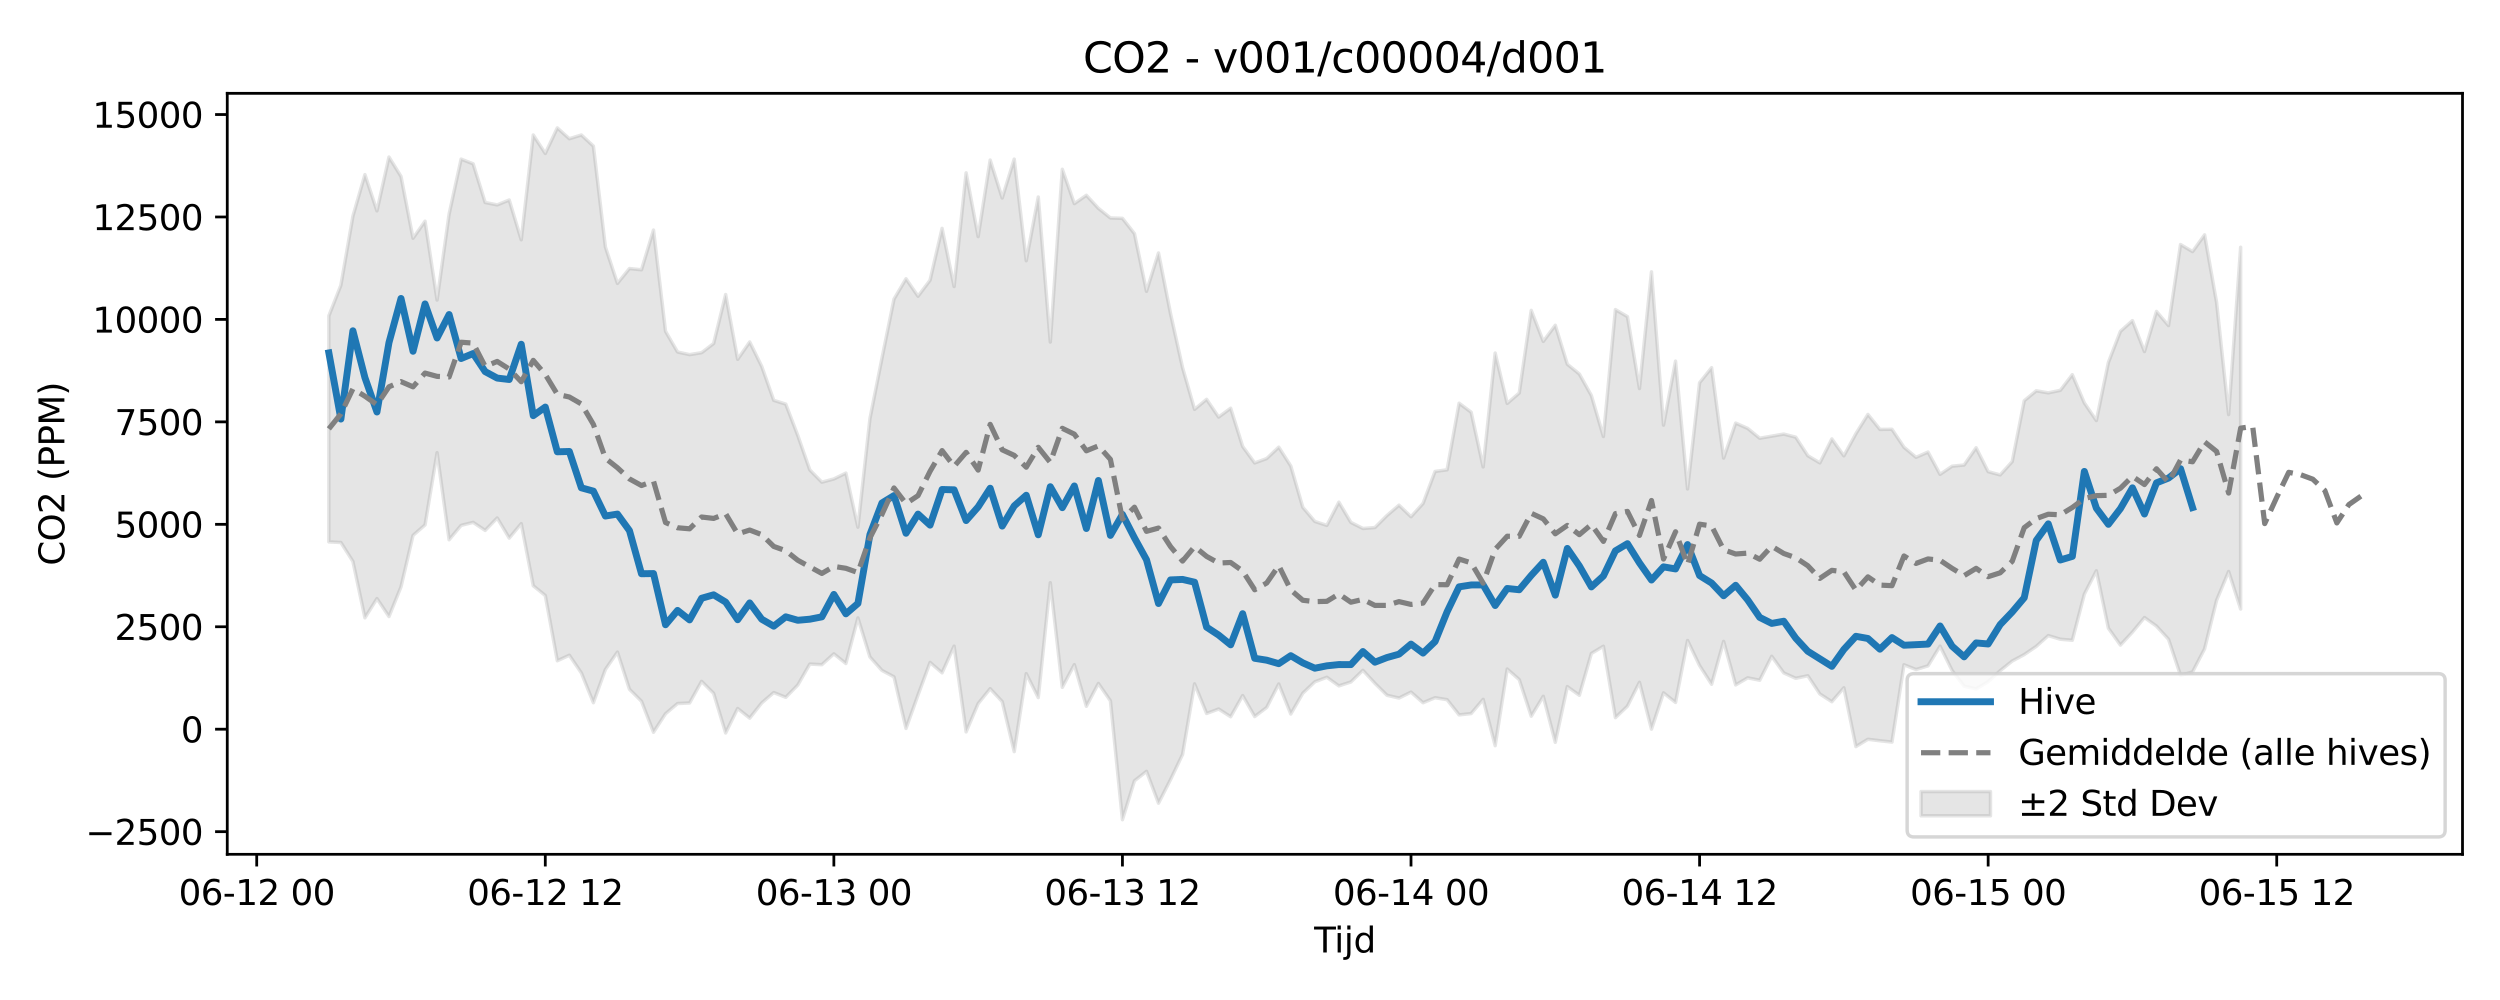 <?xml version="1.0" encoding="utf-8" standalone="no"?>
<!DOCTYPE svg PUBLIC "-//W3C//DTD SVG 1.1//EN"
  "http://www.w3.org/Graphics/SVG/1.1/DTD/svg11.dtd">
<svg xmlns:xlink="http://www.w3.org/1999/xlink" width="720pt" height="288pt" viewBox="0 0 720 288" xmlns="http://www.w3.org/2000/svg" version="1.1">
 <defs>
  <style type="text/css">*{stroke-linejoin: round; stroke-linecap: butt}</style>
 </defs>
 <g id="figure_1">
  <g id="patch_1">
   <path d="M 0 288 
L 720 288 
L 720 0 
L 0 0 
z
" style="fill: #ffffff"/>
  </g>
  <g id="axes_1">
   <g id="patch_2">
    <path d="M 65.45 246.04 
L 709.2 246.04 
L 709.2 26.88 
L 65.45 26.88 
z
" style="fill: #ffffff"/>
   </g>
   <g id="FillBetweenPolyCollection_1">
    <defs>
     <path id="m53e532a6d5" d="M 94.711 -197.042 
L 94.711 -131.933 
L 98.174 -131.756 
L 101.637 -126.31 
L 105.1 -110.066 
L 108.563 -115.602 
L 112.026 -110.435 
L 115.489 -118.994 
L 118.952 -133.808 
L 122.414 -136.817 
L 125.877 -157.632 
L 129.34 -132.55 
L 132.803 -136.694 
L 136.266 -137.553 
L 139.729 -135.238 
L 143.192 -138.82 
L 146.655 -133.028 
L 150.117 -137.192 
L 153.58 -119.299 
L 157.043 -116.489 
L 160.506 -97.7 
L 163.969 -99.287 
L 167.432 -94.198 
L 170.895 -85.621 
L 174.358 -95.192 
L 177.821 -100.205 
L 181.283 -89.497 
L 184.746 -86.041 
L 188.209 -77.107 
L 191.672 -82.441 
L 195.135 -85.382 
L 198.598 -85.54 
L 202.061 -91.771 
L 205.524 -88.325 
L 208.987 -76.904 
L 212.449 -83.955 
L 215.912 -81.178 
L 219.375 -85.555 
L 222.838 -88.542 
L 226.301 -87.168 
L 229.764 -90.711 
L 233.227 -96.746 
L 236.69 -96.568 
L 240.152 -99.693 
L 243.615 -96.906 
L 247.078 -110.038 
L 250.541 -98.793 
L 254.004 -94.911 
L 257.467 -93.069 
L 260.93 -78.209 
L 264.393 -87.844 
L 267.856 -97.221 
L 271.318 -94.221 
L 274.781 -101.91 
L 278.244 -77.216 
L 281.707 -85.367 
L 285.17 -89.656 
L 288.633 -85.943 
L 292.096 -71.526 
L 295.559 -93.987 
L 299.021 -87.087 
L 302.484 -120.182 
L 305.947 -90.042 
L 309.41 -96.577 
L 312.873 -84.585 
L 316.336 -91.16 
L 319.799 -86.165 
L 323.262 -51.922 
L 326.725 -63.125 
L 330.187 -65.848 
L 333.65 -56.681 
L 337.113 -63.473 
L 340.576 -70.712 
L 344.039 -91.049 
L 347.502 -82.514 
L 350.965 -83.805 
L 354.428 -81.574 
L 357.89 -87.678 
L 361.353 -81.628 
L 364.816 -84.256 
L 368.279 -91.011 
L 371.742 -82.368 
L 375.205 -88.343 
L 378.668 -91.637 
L 382.131 -92.944 
L 385.594 -90.467 
L 389.056 -91.587 
L 392.519 -94.946 
L 395.982 -91.196 
L 399.445 -87.761 
L 402.908 -86.959 
L 406.371 -88.675 
L 409.834 -85.613 
L 413.297 -87.057 
L 416.76 -86.49 
L 420.222 -82.114 
L 423.685 -82.488 
L 427.148 -86.583 
L 430.611 -73.24 
L 434.074 -95.32 
L 437.537 -92.28 
L 441 -81.735 
L 444.463 -87.467 
L 447.925 -74.215 
L 451.388 -90.254 
L 454.851 -87.758 
L 458.314 -99.792 
L 461.777 -101.882 
L 465.24 -81.313 
L 468.703 -84.62 
L 472.166 -91.501 
L 475.629 -77.998 
L 479.091 -88.45 
L 482.554 -85.701 
L 486.017 -103.531 
L 489.48 -96.308 
L 492.943 -90.928 
L 496.406 -103.282 
L 499.869 -90.738 
L 503.332 -92.78 
L 506.794 -92.088 
L 510.257 -98.985 
L 513.72 -94.202 
L 517.183 -92.642 
L 520.646 -93.384 
L 524.109 -88.15 
L 527.572 -85.903 
L 531.035 -89.92 
L 534.498 -72.979 
L 537.96 -75.088 
L 541.423 -74.655 
L 544.886 -74.28 
L 548.349 -96.551 
L 551.812 -95.176 
L 555.275 -96.239 
L 558.738 -101.901 
L 562.201 -94.901 
L 565.663 -90.363 
L 569.126 -89.601 
L 572.589 -91.671 
L 576.052 -94.843 
L 579.515 -97.62 
L 582.978 -99.475 
L 586.441 -101.837 
L 589.904 -104.947 
L 593.367 -103.901 
L 596.829 -103.607 
L 600.292 -116.885 
L 603.755 -123.626 
L 607.218 -107.074 
L 610.681 -102.211 
L 614.144 -105.959 
L 617.607 -110.147 
L 621.07 -107.666 
L 624.533 -103.899 
L 627.995 -93.5 
L 631.458 -94.478 
L 634.921 -101.132 
L 638.384 -115.119 
L 641.847 -123.41 
L 645.31 -112.593 
L 645.31 -216.795 
L 645.31 -216.795 
L 641.847 -168.598 
L 638.384 -200.839 
L 634.921 -220.364 
L 631.458 -215.541 
L 627.995 -217.579 
L 624.533 -194.226 
L 621.07 -198.307 
L 617.607 -186.755 
L 614.144 -195.658 
L 610.681 -192.575 
L 607.218 -183.622 
L 603.755 -166.882 
L 600.292 -171.96 
L 596.829 -180.093 
L 593.367 -175.58 
L 589.904 -174.858 
L 586.441 -175.455 
L 582.978 -172.582 
L 579.515 -155.055 
L 576.052 -151.226 
L 572.589 -152.168 
L 569.126 -159.044 
L 565.663 -154.076 
L 562.201 -153.738 
L 558.738 -151.383 
L 555.275 -157.81 
L 551.812 -156.295 
L 548.349 -159.198 
L 544.886 -164.372 
L 541.423 -164.333 
L 537.96 -168.646 
L 534.498 -163.097 
L 531.035 -156.721 
L 527.572 -161.585 
L 524.109 -154.687 
L 520.646 -156.762 
L 517.183 -162.093 
L 513.72 -162.99 
L 510.257 -162.393 
L 506.794 -161.79 
L 503.332 -164.621 
L 499.869 -166.153 
L 496.406 -156.069 
L 492.943 -182.107 
L 489.48 -177.763 
L 486.017 -147.18 
L 482.554 -183.994 
L 479.091 -165.552 
L 475.629 -209.709 
L 472.166 -176.101 
L 468.703 -196.814 
L 465.24 -198.834 
L 461.777 -162.287 
L 458.314 -174.099 
L 454.851 -180.286 
L 451.388 -183.111 
L 447.925 -194.326 
L 444.463 -189.674 
L 441 -198.618 
L 437.537 -174.812 
L 434.074 -171.81 
L 430.611 -186.325 
L 427.148 -153.523 
L 423.685 -169.29 
L 420.222 -171.878 
L 416.76 -152.698 
L 413.297 -152.231 
L 409.834 -143.007 
L 406.371 -139.181 
L 402.908 -142.512 
L 399.445 -139.533 
L 395.982 -136.073 
L 392.519 -135.8 
L 389.056 -137.552 
L 385.594 -143.38 
L 382.131 -136.691 
L 378.668 -137.823 
L 375.205 -141.905 
L 371.742 -153.805 
L 368.279 -159.216 
L 364.816 -155.945 
L 361.353 -154.671 
L 357.89 -159.407 
L 354.428 -170.432 
L 350.965 -167.885 
L 347.502 -172.995 
L 344.039 -170.107 
L 340.576 -182.118 
L 337.113 -197.684 
L 333.65 -215.15 
L 330.187 -204.101 
L 326.725 -220.721 
L 323.262 -225.119 
L 319.799 -225.231 
L 316.336 -228.009 
L 312.873 -231.757 
L 309.41 -229.353 
L 305.947 -239.249 
L 302.484 -189.477 
L 299.021 -231.261 
L 295.559 -212.911 
L 292.096 -242.173 
L 288.633 -230.971 
L 285.17 -241.904 
L 281.707 -219.856 
L 278.244 -238.225 
L 274.781 -205.472 
L 271.318 -222.227 
L 267.856 -207.29 
L 264.393 -202.684 
L 260.93 -207.713 
L 257.467 -201.859 
L 254.004 -184.801 
L 250.541 -167.421 
L 247.078 -136.174 
L 243.615 -151.75 
L 240.152 -150.062 
L 236.69 -149.135 
L 233.227 -152.659 
L 229.764 -162.582 
L 226.301 -171.614 
L 222.838 -172.709 
L 219.375 -182.485 
L 215.912 -189.516 
L 212.449 -184.512 
L 208.987 -203.175 
L 205.524 -189.068 
L 202.061 -186.433 
L 198.598 -185.868 
L 195.135 -186.627 
L 191.672 -192.59 
L 188.209 -221.747 
L 184.746 -210.304 
L 181.283 -210.661 
L 177.821 -206.384 
L 174.358 -216.863 
L 170.895 -245.919 
L 167.432 -249.127 
L 163.969 -248.044 
L 160.506 -251.158 
L 157.043 -243.806 
L 153.58 -249.128 
L 150.117 -218.937 
L 146.655 -230.405 
L 143.192 -228.992 
L 139.729 -229.681 
L 136.266 -240.823 
L 132.803 -242.176 
L 129.34 -226.336 
L 125.877 -201.58 
L 122.414 -224.292 
L 118.952 -219.381 
L 115.489 -237.193 
L 112.026 -242.77 
L 108.563 -227.276 
L 105.1 -237.715 
L 101.637 -225.744 
L 98.174 -205.851 
L 94.711 -197.042 
z
" style="stroke: #808080; stroke-opacity: 0.2"/>
    </defs>
    <g clip-path="url(#p45ac3066e3)">
     <use xlink:href="#m53e532a6d5" x="0" y="288" style="fill: #808080; fill-opacity: 0.2; stroke: #808080; stroke-opacity: 0.2"/>
    </g>
   </g>
   <g id="matplotlib.axis_1">
    <g id="xtick_1">
     <g id="line2d_1">
      <defs>
       <path id="mae930c08e4" d="M 0 0 
L 0 3.5 
" style="stroke: #000000; stroke-width: 0.8"/>
      </defs>
      <g>
       <use xlink:href="#mae930c08e4" x="73.934" y="246.04" style="stroke: #000000; stroke-width: 0.8"/>
      </g>
     </g>
     <g id="text_1">
      <!-- 06-12 00 -->
      <g transform="translate(51.454 260.638) scale(0.1 -0.1)">
       <defs>
        <path id="DejaVuSans-30" d="M 2034 4250 
Q 1547 4250 1301 3770 
Q 1056 3291 1056 2328 
Q 1056 1369 1301 889 
Q 1547 409 2034 409 
Q 2525 409 2770 889 
Q 3016 1369 3016 2328 
Q 3016 3291 2770 3770 
Q 2525 4250 2034 4250 
z
M 2034 4750 
Q 2819 4750 3233 4129 
Q 3647 3509 3647 2328 
Q 3647 1150 3233 529 
Q 2819 -91 2034 -91 
Q 1250 -91 836 529 
Q 422 1150 422 2328 
Q 422 3509 836 4129 
Q 1250 4750 2034 4750 
z
" transform="scale(0.016)"/>
        <path id="DejaVuSans-36" d="M 2113 2584 
Q 1688 2584 1439 2293 
Q 1191 2003 1191 1497 
Q 1191 994 1439 701 
Q 1688 409 2113 409 
Q 2538 409 2786 701 
Q 3034 994 3034 1497 
Q 3034 2003 2786 2293 
Q 2538 2584 2113 2584 
z
M 3366 4563 
L 3366 3988 
Q 3128 4100 2886 4159 
Q 2644 4219 2406 4219 
Q 1781 4219 1451 3797 
Q 1122 3375 1075 2522 
Q 1259 2794 1537 2939 
Q 1816 3084 2150 3084 
Q 2853 3084 3261 2657 
Q 3669 2231 3669 1497 
Q 3669 778 3244 343 
Q 2819 -91 2113 -91 
Q 1303 -91 875 529 
Q 447 1150 447 2328 
Q 447 3434 972 4092 
Q 1497 4750 2381 4750 
Q 2619 4750 2861 4703 
Q 3103 4656 3366 4563 
z
" transform="scale(0.016)"/>
        <path id="DejaVuSans-2d" d="M 313 2009 
L 1997 2009 
L 1997 1497 
L 313 1497 
L 313 2009 
z
" transform="scale(0.016)"/>
        <path id="DejaVuSans-31" d="M 794 531 
L 1825 531 
L 1825 4091 
L 703 3866 
L 703 4441 
L 1819 4666 
L 2450 4666 
L 2450 531 
L 3481 531 
L 3481 0 
L 794 0 
L 794 531 
z
" transform="scale(0.016)"/>
        <path id="DejaVuSans-32" d="M 1228 531 
L 3431 531 
L 3431 0 
L 469 0 
L 469 531 
Q 828 903 1448 1529 
Q 2069 2156 2228 2338 
Q 2531 2678 2651 2914 
Q 2772 3150 2772 3378 
Q 2772 3750 2511 3984 
Q 2250 4219 1831 4219 
Q 1534 4219 1204 4116 
Q 875 4013 500 3803 
L 500 4441 
Q 881 4594 1212 4672 
Q 1544 4750 1819 4750 
Q 2544 4750 2975 4387 
Q 3406 4025 3406 3419 
Q 3406 3131 3298 2873 
Q 3191 2616 2906 2266 
Q 2828 2175 2409 1742 
Q 1991 1309 1228 531 
z
" transform="scale(0.016)"/>
        <path id="DejaVuSans-20" transform="scale(0.016)"/>
       </defs>
       <use xlink:href="#DejaVuSans-30"/>
       <use xlink:href="#DejaVuSans-36" transform="translate(63.623 0)"/>
       <use xlink:href="#DejaVuSans-2d" transform="translate(127.246 0)"/>
       <use xlink:href="#DejaVuSans-31" transform="translate(163.33 0)"/>
       <use xlink:href="#DejaVuSans-32" transform="translate(226.953 0)"/>
       <use xlink:href="#DejaVuSans-20" transform="translate(290.576 0)"/>
       <use xlink:href="#DejaVuSans-30" transform="translate(322.363 0)"/>
       <use xlink:href="#DejaVuSans-30" transform="translate(385.986 0)"/>
      </g>
     </g>
    </g>
    <g id="xtick_2">
     <g id="line2d_2">
      <g>
       <use xlink:href="#mae930c08e4" x="157.043" y="246.04" style="stroke: #000000; stroke-width: 0.8"/>
      </g>
     </g>
     <g id="text_2">
      <!-- 06-12 12 -->
      <g transform="translate(134.563 260.638) scale(0.1 -0.1)">
       <use xlink:href="#DejaVuSans-30"/>
       <use xlink:href="#DejaVuSans-36" transform="translate(63.623 0)"/>
       <use xlink:href="#DejaVuSans-2d" transform="translate(127.246 0)"/>
       <use xlink:href="#DejaVuSans-31" transform="translate(163.33 0)"/>
       <use xlink:href="#DejaVuSans-32" transform="translate(226.953 0)"/>
       <use xlink:href="#DejaVuSans-20" transform="translate(290.576 0)"/>
       <use xlink:href="#DejaVuSans-31" transform="translate(322.363 0)"/>
       <use xlink:href="#DejaVuSans-32" transform="translate(385.986 0)"/>
      </g>
     </g>
    </g>
    <g id="xtick_3">
     <g id="line2d_3">
      <g>
       <use xlink:href="#mae930c08e4" x="240.152" y="246.04" style="stroke: #000000; stroke-width: 0.8"/>
      </g>
     </g>
     <g id="text_3">
      <!-- 06-13 00 -->
      <g transform="translate(217.672 260.638) scale(0.1 -0.1)">
       <defs>
        <path id="DejaVuSans-33" d="M 2597 2516 
Q 3050 2419 3304 2112 
Q 3559 1806 3559 1356 
Q 3559 666 3084 287 
Q 2609 -91 1734 -91 
Q 1441 -91 1130 -33 
Q 819 25 488 141 
L 488 750 
Q 750 597 1062 519 
Q 1375 441 1716 441 
Q 2309 441 2620 675 
Q 2931 909 2931 1356 
Q 2931 1769 2642 2001 
Q 2353 2234 1838 2234 
L 1294 2234 
L 1294 2753 
L 1863 2753 
Q 2328 2753 2575 2939 
Q 2822 3125 2822 3475 
Q 2822 3834 2567 4026 
Q 2313 4219 1838 4219 
Q 1578 4219 1281 4162 
Q 984 4106 628 3988 
L 628 4550 
Q 988 4650 1302 4700 
Q 1616 4750 1894 4750 
Q 2613 4750 3031 4423 
Q 3450 4097 3450 3541 
Q 3450 3153 3228 2886 
Q 3006 2619 2597 2516 
z
" transform="scale(0.016)"/>
       </defs>
       <use xlink:href="#DejaVuSans-30"/>
       <use xlink:href="#DejaVuSans-36" transform="translate(63.623 0)"/>
       <use xlink:href="#DejaVuSans-2d" transform="translate(127.246 0)"/>
       <use xlink:href="#DejaVuSans-31" transform="translate(163.33 0)"/>
       <use xlink:href="#DejaVuSans-33" transform="translate(226.953 0)"/>
       <use xlink:href="#DejaVuSans-20" transform="translate(290.576 0)"/>
       <use xlink:href="#DejaVuSans-30" transform="translate(322.363 0)"/>
       <use xlink:href="#DejaVuSans-30" transform="translate(385.986 0)"/>
      </g>
     </g>
    </g>
    <g id="xtick_4">
     <g id="line2d_4">
      <g>
       <use xlink:href="#mae930c08e4" x="323.262" y="246.04" style="stroke: #000000; stroke-width: 0.8"/>
      </g>
     </g>
     <g id="text_4">
      <!-- 06-13 12 -->
      <g transform="translate(300.781 260.638) scale(0.1 -0.1)">
       <use xlink:href="#DejaVuSans-30"/>
       <use xlink:href="#DejaVuSans-36" transform="translate(63.623 0)"/>
       <use xlink:href="#DejaVuSans-2d" transform="translate(127.246 0)"/>
       <use xlink:href="#DejaVuSans-31" transform="translate(163.33 0)"/>
       <use xlink:href="#DejaVuSans-33" transform="translate(226.953 0)"/>
       <use xlink:href="#DejaVuSans-20" transform="translate(290.576 0)"/>
       <use xlink:href="#DejaVuSans-31" transform="translate(322.363 0)"/>
       <use xlink:href="#DejaVuSans-32" transform="translate(385.986 0)"/>
      </g>
     </g>
    </g>
    <g id="xtick_5">
     <g id="line2d_5">
      <g>
       <use xlink:href="#mae930c08e4" x="406.371" y="246.04" style="stroke: #000000; stroke-width: 0.8"/>
      </g>
     </g>
     <g id="text_5">
      <!-- 06-14 00 -->
      <g transform="translate(383.89 260.638) scale(0.1 -0.1)">
       <defs>
        <path id="DejaVuSans-34" d="M 2419 4116 
L 825 1625 
L 2419 1625 
L 2419 4116 
z
M 2253 4666 
L 3047 4666 
L 3047 1625 
L 3713 1625 
L 3713 1100 
L 3047 1100 
L 3047 0 
L 2419 0 
L 2419 1100 
L 313 1100 
L 313 1709 
L 2253 4666 
z
" transform="scale(0.016)"/>
       </defs>
       <use xlink:href="#DejaVuSans-30"/>
       <use xlink:href="#DejaVuSans-36" transform="translate(63.623 0)"/>
       <use xlink:href="#DejaVuSans-2d" transform="translate(127.246 0)"/>
       <use xlink:href="#DejaVuSans-31" transform="translate(163.33 0)"/>
       <use xlink:href="#DejaVuSans-34" transform="translate(226.953 0)"/>
       <use xlink:href="#DejaVuSans-20" transform="translate(290.576 0)"/>
       <use xlink:href="#DejaVuSans-30" transform="translate(322.363 0)"/>
       <use xlink:href="#DejaVuSans-30" transform="translate(385.986 0)"/>
      </g>
     </g>
    </g>
    <g id="xtick_6">
     <g id="line2d_6">
      <g>
       <use xlink:href="#mae930c08e4" x="489.48" y="246.04" style="stroke: #000000; stroke-width: 0.8"/>
      </g>
     </g>
     <g id="text_6">
      <!-- 06-14 12 -->
      <g transform="translate(467 260.638) scale(0.1 -0.1)">
       <use xlink:href="#DejaVuSans-30"/>
       <use xlink:href="#DejaVuSans-36" transform="translate(63.623 0)"/>
       <use xlink:href="#DejaVuSans-2d" transform="translate(127.246 0)"/>
       <use xlink:href="#DejaVuSans-31" transform="translate(163.33 0)"/>
       <use xlink:href="#DejaVuSans-34" transform="translate(226.953 0)"/>
       <use xlink:href="#DejaVuSans-20" transform="translate(290.576 0)"/>
       <use xlink:href="#DejaVuSans-31" transform="translate(322.363 0)"/>
       <use xlink:href="#DejaVuSans-32" transform="translate(385.986 0)"/>
      </g>
     </g>
    </g>
    <g id="xtick_7">
     <g id="line2d_7">
      <g>
       <use xlink:href="#mae930c08e4" x="572.589" y="246.04" style="stroke: #000000; stroke-width: 0.8"/>
      </g>
     </g>
     <g id="text_7">
      <!-- 06-15 00 -->
      <g transform="translate(550.109 260.638) scale(0.1 -0.1)">
       <defs>
        <path id="DejaVuSans-35" d="M 691 4666 
L 3169 4666 
L 3169 4134 
L 1269 4134 
L 1269 2991 
Q 1406 3038 1543 3061 
Q 1681 3084 1819 3084 
Q 2600 3084 3056 2656 
Q 3513 2228 3513 1497 
Q 3513 744 3044 326 
Q 2575 -91 1722 -91 
Q 1428 -91 1123 -41 
Q 819 9 494 109 
L 494 744 
Q 775 591 1075 516 
Q 1375 441 1709 441 
Q 2250 441 2565 725 
Q 2881 1009 2881 1497 
Q 2881 1984 2565 2268 
Q 2250 2553 1709 2553 
Q 1456 2553 1204 2497 
Q 953 2441 691 2322 
L 691 4666 
z
" transform="scale(0.016)"/>
       </defs>
       <use xlink:href="#DejaVuSans-30"/>
       <use xlink:href="#DejaVuSans-36" transform="translate(63.623 0)"/>
       <use xlink:href="#DejaVuSans-2d" transform="translate(127.246 0)"/>
       <use xlink:href="#DejaVuSans-31" transform="translate(163.33 0)"/>
       <use xlink:href="#DejaVuSans-35" transform="translate(226.953 0)"/>
       <use xlink:href="#DejaVuSans-20" transform="translate(290.576 0)"/>
       <use xlink:href="#DejaVuSans-30" transform="translate(322.363 0)"/>
       <use xlink:href="#DejaVuSans-30" transform="translate(385.986 0)"/>
      </g>
     </g>
    </g>
    <g id="xtick_8">
     <g id="line2d_8">
      <g>
       <use xlink:href="#mae930c08e4" x="655.698" y="246.04" style="stroke: #000000; stroke-width: 0.8"/>
      </g>
     </g>
     <g id="text_8">
      <!-- 06-15 12 -->
      <g transform="translate(633.218 260.638) scale(0.1 -0.1)">
       <use xlink:href="#DejaVuSans-30"/>
       <use xlink:href="#DejaVuSans-36" transform="translate(63.623 0)"/>
       <use xlink:href="#DejaVuSans-2d" transform="translate(127.246 0)"/>
       <use xlink:href="#DejaVuSans-31" transform="translate(163.33 0)"/>
       <use xlink:href="#DejaVuSans-35" transform="translate(226.953 0)"/>
       <use xlink:href="#DejaVuSans-20" transform="translate(290.576 0)"/>
       <use xlink:href="#DejaVuSans-31" transform="translate(322.363 0)"/>
       <use xlink:href="#DejaVuSans-32" transform="translate(385.986 0)"/>
      </g>
     </g>
    </g>
    <g id="text_9">
     <!-- Tijd -->
     <g transform="translate(378.475 274.317) scale(0.1 -0.1)">
      <defs>
       <path id="DejaVuSans-54" d="M -19 4666 
L 3928 4666 
L 3928 4134 
L 2272 4134 
L 2272 0 
L 1638 0 
L 1638 4134 
L -19 4134 
L -19 4666 
z
" transform="scale(0.016)"/>
       <path id="DejaVuSans-69" d="M 603 3500 
L 1178 3500 
L 1178 0 
L 603 0 
L 603 3500 
z
M 603 4863 
L 1178 4863 
L 1178 4134 
L 603 4134 
L 603 4863 
z
" transform="scale(0.016)"/>
       <path id="DejaVuSans-6a" d="M 603 3500 
L 1178 3500 
L 1178 -63 
Q 1178 -731 923 -1031 
Q 669 -1331 103 -1331 
L -116 -1331 
L -116 -844 
L 38 -844 
Q 366 -844 484 -692 
Q 603 -541 603 -63 
L 603 3500 
z
M 603 4863 
L 1178 4863 
L 1178 4134 
L 603 4134 
L 603 4863 
z
" transform="scale(0.016)"/>
       <path id="DejaVuSans-64" d="M 2906 2969 
L 2906 4863 
L 3481 4863 
L 3481 0 
L 2906 0 
L 2906 525 
Q 2725 213 2448 61 
Q 2172 -91 1784 -91 
Q 1150 -91 751 415 
Q 353 922 353 1747 
Q 353 2572 751 3078 
Q 1150 3584 1784 3584 
Q 2172 3584 2448 3432 
Q 2725 3281 2906 2969 
z
M 947 1747 
Q 947 1113 1208 752 
Q 1469 391 1925 391 
Q 2381 391 2643 752 
Q 2906 1113 2906 1747 
Q 2906 2381 2643 2742 
Q 2381 3103 1925 3103 
Q 1469 3103 1208 2742 
Q 947 2381 947 1747 
z
" transform="scale(0.016)"/>
      </defs>
      <use xlink:href="#DejaVuSans-54"/>
      <use xlink:href="#DejaVuSans-69" transform="translate(57.959 0)"/>
      <use xlink:href="#DejaVuSans-6a" transform="translate(85.742 0)"/>
      <use xlink:href="#DejaVuSans-64" transform="translate(113.525 0)"/>
     </g>
    </g>
   </g>
   <g id="matplotlib.axis_2">
    <g id="ytick_1">
     <g id="line2d_9">
      <defs>
       <path id="mc9d26b805c" d="M 0 0 
L -3.5 0 
" style="stroke: #000000; stroke-width: 0.8"/>
      </defs>
      <g>
       <use xlink:href="#mc9d26b805c" x="65.45" y="239.52" style="stroke: #000000; stroke-width: 0.8"/>
      </g>
     </g>
     <g id="text_10">
      <!-- −2500 -->
      <g transform="translate(24.62 243.319) scale(0.1 -0.1)">
       <defs>
        <path id="DejaVuSans-2212" d="M 678 2272 
L 4684 2272 
L 4684 1741 
L 678 1741 
L 678 2272 
z
" transform="scale(0.016)"/>
       </defs>
       <use xlink:href="#DejaVuSans-2212"/>
       <use xlink:href="#DejaVuSans-32" transform="translate(83.789 0)"/>
       <use xlink:href="#DejaVuSans-35" transform="translate(147.412 0)"/>
       <use xlink:href="#DejaVuSans-30" transform="translate(211.035 0)"/>
       <use xlink:href="#DejaVuSans-30" transform="translate(274.658 0)"/>
      </g>
     </g>
    </g>
    <g id="ytick_2">
     <g id="line2d_10">
      <g>
       <use xlink:href="#mc9d26b805c" x="65.45" y="210.014" style="stroke: #000000; stroke-width: 0.8"/>
      </g>
     </g>
     <g id="text_11">
      <!-- 0 -->
      <g transform="translate(52.087 213.813) scale(0.1 -0.1)">
       <use xlink:href="#DejaVuSans-30"/>
      </g>
     </g>
    </g>
    <g id="ytick_3">
     <g id="line2d_11">
      <g>
       <use xlink:href="#mc9d26b805c" x="65.45" y="180.508" style="stroke: #000000; stroke-width: 0.8"/>
      </g>
     </g>
     <g id="text_12">
      <!-- 2500 -->
      <g transform="translate(33 184.308) scale(0.1 -0.1)">
       <use xlink:href="#DejaVuSans-32"/>
       <use xlink:href="#DejaVuSans-35" transform="translate(63.623 0)"/>
       <use xlink:href="#DejaVuSans-30" transform="translate(127.246 0)"/>
       <use xlink:href="#DejaVuSans-30" transform="translate(190.869 0)"/>
      </g>
     </g>
    </g>
    <g id="ytick_4">
     <g id="line2d_12">
      <g>
       <use xlink:href="#mc9d26b805c" x="65.45" y="151.003" style="stroke: #000000; stroke-width: 0.8"/>
      </g>
     </g>
     <g id="text_13">
      <!-- 5000 -->
      <g transform="translate(33 154.802) scale(0.1 -0.1)">
       <use xlink:href="#DejaVuSans-35"/>
       <use xlink:href="#DejaVuSans-30" transform="translate(63.623 0)"/>
       <use xlink:href="#DejaVuSans-30" transform="translate(127.246 0)"/>
       <use xlink:href="#DejaVuSans-30" transform="translate(190.869 0)"/>
      </g>
     </g>
    </g>
    <g id="ytick_5">
     <g id="line2d_13">
      <g>
       <use xlink:href="#mc9d26b805c" x="65.45" y="121.497" style="stroke: #000000; stroke-width: 0.8"/>
      </g>
     </g>
     <g id="text_14">
      <!-- 7500 -->
      <g transform="translate(33 125.296) scale(0.1 -0.1)">
       <defs>
        <path id="DejaVuSans-37" d="M 525 4666 
L 3525 4666 
L 3525 4397 
L 1831 0 
L 1172 0 
L 2766 4134 
L 525 4134 
L 525 4666 
z
" transform="scale(0.016)"/>
       </defs>
       <use xlink:href="#DejaVuSans-37"/>
       <use xlink:href="#DejaVuSans-35" transform="translate(63.623 0)"/>
       <use xlink:href="#DejaVuSans-30" transform="translate(127.246 0)"/>
       <use xlink:href="#DejaVuSans-30" transform="translate(190.869 0)"/>
      </g>
     </g>
    </g>
    <g id="ytick_6">
     <g id="line2d_14">
      <g>
       <use xlink:href="#mc9d26b805c" x="65.45" y="91.992" style="stroke: #000000; stroke-width: 0.8"/>
      </g>
     </g>
     <g id="text_15">
      <!-- 10000 -->
      <g transform="translate(26.637 95.791) scale(0.1 -0.1)">
       <use xlink:href="#DejaVuSans-31"/>
       <use xlink:href="#DejaVuSans-30" transform="translate(63.623 0)"/>
       <use xlink:href="#DejaVuSans-30" transform="translate(127.246 0)"/>
       <use xlink:href="#DejaVuSans-30" transform="translate(190.869 0)"/>
       <use xlink:href="#DejaVuSans-30" transform="translate(254.492 0)"/>
      </g>
     </g>
    </g>
    <g id="ytick_7">
     <g id="line2d_15">
      <g>
       <use xlink:href="#mc9d26b805c" x="65.45" y="62.486" style="stroke: #000000; stroke-width: 0.8"/>
      </g>
     </g>
     <g id="text_16">
      <!-- 12500 -->
      <g transform="translate(26.637 66.285) scale(0.1 -0.1)">
       <use xlink:href="#DejaVuSans-31"/>
       <use xlink:href="#DejaVuSans-32" transform="translate(63.623 0)"/>
       <use xlink:href="#DejaVuSans-35" transform="translate(127.246 0)"/>
       <use xlink:href="#DejaVuSans-30" transform="translate(190.869 0)"/>
       <use xlink:href="#DejaVuSans-30" transform="translate(254.492 0)"/>
      </g>
     </g>
    </g>
    <g id="ytick_8">
     <g id="line2d_16">
      <g>
       <use xlink:href="#mc9d26b805c" x="65.45" y="32.98" style="stroke: #000000; stroke-width: 0.8"/>
      </g>
     </g>
     <g id="text_17">
      <!-- 15000 -->
      <g transform="translate(26.637 36.779) scale(0.1 -0.1)">
       <use xlink:href="#DejaVuSans-31"/>
       <use xlink:href="#DejaVuSans-35" transform="translate(63.623 0)"/>
       <use xlink:href="#DejaVuSans-30" transform="translate(127.246 0)"/>
       <use xlink:href="#DejaVuSans-30" transform="translate(190.869 0)"/>
       <use xlink:href="#DejaVuSans-30" transform="translate(254.492 0)"/>
      </g>
     </g>
    </g>
    <g id="text_18">
     <!-- CO2 (PPM) -->
     <g transform="translate(18.541 162.903) rotate(-90) scale(0.1 -0.1)">
      <defs>
       <path id="DejaVuSans-43" d="M 4122 4306 
L 4122 3641 
Q 3803 3938 3442 4084 
Q 3081 4231 2675 4231 
Q 1875 4231 1450 3742 
Q 1025 3253 1025 2328 
Q 1025 1406 1450 917 
Q 1875 428 2675 428 
Q 3081 428 3442 575 
Q 3803 722 4122 1019 
L 4122 359 
Q 3791 134 3420 21 
Q 3050 -91 2638 -91 
Q 1578 -91 968 557 
Q 359 1206 359 2328 
Q 359 3453 968 4101 
Q 1578 4750 2638 4750 
Q 3056 4750 3426 4639 
Q 3797 4528 4122 4306 
z
" transform="scale(0.016)"/>
       <path id="DejaVuSans-4f" d="M 2522 4238 
Q 1834 4238 1429 3725 
Q 1025 3213 1025 2328 
Q 1025 1447 1429 934 
Q 1834 422 2522 422 
Q 3209 422 3611 934 
Q 4013 1447 4013 2328 
Q 4013 3213 3611 3725 
Q 3209 4238 2522 4238 
z
M 2522 4750 
Q 3503 4750 4090 4092 
Q 4678 3434 4678 2328 
Q 4678 1225 4090 567 
Q 3503 -91 2522 -91 
Q 1538 -91 948 565 
Q 359 1222 359 2328 
Q 359 3434 948 4092 
Q 1538 4750 2522 4750 
z
" transform="scale(0.016)"/>
       <path id="DejaVuSans-28" d="M 1984 4856 
Q 1566 4138 1362 3434 
Q 1159 2731 1159 2009 
Q 1159 1288 1364 580 
Q 1569 -128 1984 -844 
L 1484 -844 
Q 1016 -109 783 600 
Q 550 1309 550 2009 
Q 550 2706 781 3412 
Q 1013 4119 1484 4856 
L 1984 4856 
z
" transform="scale(0.016)"/>
       <path id="DejaVuSans-50" d="M 1259 4147 
L 1259 2394 
L 2053 2394 
Q 2494 2394 2734 2622 
Q 2975 2850 2975 3272 
Q 2975 3691 2734 3919 
Q 2494 4147 2053 4147 
L 1259 4147 
z
M 628 4666 
L 2053 4666 
Q 2838 4666 3239 4311 
Q 3641 3956 3641 3272 
Q 3641 2581 3239 2228 
Q 2838 1875 2053 1875 
L 1259 1875 
L 1259 0 
L 628 0 
L 628 4666 
z
" transform="scale(0.016)"/>
       <path id="DejaVuSans-4d" d="M 628 4666 
L 1569 4666 
L 2759 1491 
L 3956 4666 
L 4897 4666 
L 4897 0 
L 4281 0 
L 4281 4097 
L 3078 897 
L 2444 897 
L 1241 4097 
L 1241 0 
L 628 0 
L 628 4666 
z
" transform="scale(0.016)"/>
       <path id="DejaVuSans-29" d="M 513 4856 
L 1013 4856 
Q 1481 4119 1714 3412 
Q 1947 2706 1947 2009 
Q 1947 1309 1714 600 
Q 1481 -109 1013 -844 
L 513 -844 
Q 928 -128 1133 580 
Q 1338 1288 1338 2009 
Q 1338 2731 1133 3434 
Q 928 4138 513 4856 
z
" transform="scale(0.016)"/>
      </defs>
      <use xlink:href="#DejaVuSans-43"/>
      <use xlink:href="#DejaVuSans-4f" transform="translate(69.824 0)"/>
      <use xlink:href="#DejaVuSans-32" transform="translate(148.535 0)"/>
      <use xlink:href="#DejaVuSans-20" transform="translate(212.158 0)"/>
      <use xlink:href="#DejaVuSans-28" transform="translate(243.945 0)"/>
      <use xlink:href="#DejaVuSans-50" transform="translate(282.959 0)"/>
      <use xlink:href="#DejaVuSans-50" transform="translate(343.262 0)"/>
      <use xlink:href="#DejaVuSans-4d" transform="translate(403.564 0)"/>
      <use xlink:href="#DejaVuSans-29" transform="translate(489.844 0)"/>
     </g>
    </g>
   </g>
   <g id="line2d_17">
    <path d="M 94.711 101.634 
L 98.174 120.683 
L 101.637 95.273 
L 105.1 108.763 
L 108.563 118.649 
L 112.026 98.652 
L 115.489 85.964 
L 118.952 101.162 
L 122.414 87.534 
L 125.877 97.334 
L 129.34 90.591 
L 132.803 103.251 
L 136.266 101.819 
L 139.729 107.024 
L 143.192 108.888 
L 146.655 109.298 
L 150.117 99.148 
L 153.58 119.707 
L 157.043 117.24 
L 160.506 130.117 
L 163.969 130.026 
L 167.432 140.491 
L 170.895 141.447 
L 174.358 148.619 
L 177.821 148.056 
L 181.283 152.812 
L 184.746 165.24 
L 188.209 165.185 
L 191.672 179.926 
L 195.135 175.803 
L 198.598 178.526 
L 202.061 172.302 
L 205.524 171.307 
L 208.987 173.403 
L 212.449 178.478 
L 215.912 173.643 
L 219.375 178.333 
L 222.838 180.339 
L 226.301 177.648 
L 229.764 178.64 
L 233.227 178.329 
L 236.69 177.656 
L 240.152 171.2 
L 243.615 176.779 
L 247.078 173.797 
L 250.541 153.945 
L 254.004 144.854 
L 257.467 142.737 
L 260.93 153.576 
L 264.393 148.064 
L 267.856 151.235 
L 271.318 140.975 
L 274.781 141.069 
L 278.244 149.917 
L 281.707 145.983 
L 285.17 140.613 
L 288.633 151.51 
L 292.096 145.7 
L 295.559 142.635 
L 299.021 154.016 
L 302.484 140.18 
L 305.947 146.203 
L 309.41 139.96 
L 312.873 152.207 
L 316.336 138.382 
L 319.799 154.189 
L 323.262 148.158 
L 326.725 154.901 
L 330.187 161.2 
L 333.65 173.809 
L 337.113 167.015 
L 340.576 166.873 
L 344.039 167.675 
L 347.502 180.626 
L 350.965 182.9 
L 354.428 185.705 
L 357.89 176.747 
L 361.353 189.588 
L 364.816 190.135 
L 368.279 191.134 
L 371.742 188.837 
L 375.205 190.902 
L 378.668 192.441 
L 382.131 191.756 
L 385.594 191.394 
L 389.056 191.41 
L 392.519 187.645 
L 395.982 190.713 
L 399.445 189.372 
L 402.908 188.404 
L 406.371 185.505 
L 409.834 188.089 
L 413.297 184.769 
L 416.76 176.212 
L 420.222 169.009 
L 423.685 168.47 
L 427.148 168.454 
L 430.611 174.387 
L 434.074 169.481 
L 437.537 169.847 
L 441 165.708 
L 444.463 161.932 
L 447.925 171.397 
L 451.388 157.95 
L 454.851 162.986 
L 458.314 169.029 
L 461.777 165.878 
L 465.24 158.643 
L 468.703 156.581 
L 472.166 162.117 
L 475.629 167.042 
L 479.091 163.257 
L 482.554 163.852 
L 486.017 156.841 
L 489.48 165.763 
L 492.943 167.919 
L 496.406 171.578 
L 499.869 168.565 
L 503.332 172.772 
L 506.794 177.81 
L 510.257 179.541 
L 513.72 178.915 
L 517.183 183.801 
L 520.646 187.562 
L 527.572 191.902 
L 531.035 187.031 
L 534.498 183.258 
L 537.96 183.884 
L 541.423 186.96 
L 544.886 183.628 
L 548.349 185.827 
L 555.275 185.497 
L 558.738 180.284 
L 562.201 186.099 
L 565.663 189.167 
L 569.126 185.159 
L 572.589 185.465 
L 576.052 179.883 
L 579.515 176.256 
L 582.978 172.148 
L 586.441 155.649 
L 589.904 150.877 
L 593.367 161.279 
L 596.829 160.24 
L 600.292 135.774 
L 603.755 146.364 
L 607.218 151.003 
L 610.681 146.483 
L 614.144 140.499 
L 617.607 148.033 
L 621.07 139.063 
L 624.533 137.682 
L 627.995 134.991 
L 631.458 146.176 
L 631.458 146.176 
" clip-path="url(#p45ac3066e3)" style="fill: none; stroke: #1f77b4; stroke-width: 2; stroke-linecap: square"/>
   </g>
   <g id="line2d_18">
    <path d="M 94.711 123.512 
L 98.174 119.196 
L 101.637 111.973 
L 105.1 114.11 
L 108.563 116.561 
L 112.026 111.398 
L 115.489 109.907 
L 118.952 111.406 
L 122.414 107.446 
L 125.877 108.394 
L 129.34 108.557 
L 132.803 98.565 
L 136.266 98.812 
L 139.729 105.54 
L 143.192 104.094 
L 146.655 106.283 
L 150.117 109.935 
L 153.58 103.787 
L 157.043 107.853 
L 160.506 113.571 
L 163.969 114.335 
L 167.432 116.337 
L 170.895 122.23 
L 174.358 131.973 
L 177.821 134.705 
L 181.283 137.921 
L 184.746 139.828 
L 188.209 138.573 
L 191.672 150.485 
L 195.135 151.995 
L 198.598 152.296 
L 202.061 148.898 
L 205.524 149.304 
L 208.987 147.96 
L 212.449 153.766 
L 215.912 152.653 
L 219.375 153.98 
L 222.838 157.374 
L 226.301 158.609 
L 229.764 161.353 
L 236.69 165.149 
L 240.152 163.123 
L 243.615 163.672 
L 247.078 164.894 
L 250.541 154.893 
L 254.004 148.144 
L 257.467 140.536 
L 260.93 145.039 
L 264.393 142.736 
L 267.856 135.745 
L 271.318 129.776 
L 274.781 134.309 
L 278.244 130.279 
L 281.707 135.388 
L 285.17 122.22 
L 288.633 129.543 
L 292.096 131.151 
L 295.559 134.551 
L 299.021 128.826 
L 302.484 133.17 
L 305.947 123.355 
L 309.41 125.035 
L 312.873 129.829 
L 316.336 128.415 
L 319.799 132.302 
L 323.262 149.479 
L 326.725 146.077 
L 330.187 153.025 
L 333.65 152.084 
L 337.113 157.421 
L 340.576 161.585 
L 344.039 157.422 
L 347.502 160.246 
L 350.965 162.155 
L 354.428 161.997 
L 357.89 164.458 
L 361.353 169.851 
L 364.816 167.9 
L 368.279 162.887 
L 371.742 169.913 
L 375.205 172.876 
L 378.668 173.27 
L 382.131 173.183 
L 385.594 171.076 
L 389.056 173.43 
L 392.519 172.627 
L 395.982 174.365 
L 399.445 174.353 
L 402.908 173.264 
L 406.371 174.072 
L 409.834 173.69 
L 413.297 168.356 
L 416.76 168.406 
L 420.222 161.004 
L 423.685 162.111 
L 427.148 167.947 
L 430.611 158.217 
L 434.074 154.435 
L 437.537 154.454 
L 441 147.823 
L 444.463 149.43 
L 447.925 153.729 
L 451.388 151.318 
L 454.851 153.978 
L 458.314 151.054 
L 461.777 155.916 
L 465.24 147.926 
L 468.703 147.283 
L 472.166 154.199 
L 475.629 144.146 
L 479.091 160.999 
L 482.554 153.153 
L 486.017 162.645 
L 489.48 150.964 
L 492.943 151.482 
L 496.406 158.324 
L 499.869 159.555 
L 503.332 159.299 
L 506.794 161.061 
L 510.257 157.311 
L 513.72 159.404 
L 517.183 160.632 
L 520.646 162.927 
L 524.109 166.581 
L 527.572 164.256 
L 531.035 164.68 
L 534.498 169.962 
L 537.96 166.133 
L 541.423 168.506 
L 544.886 168.674 
L 548.349 160.125 
L 551.812 162.265 
L 555.275 160.975 
L 558.738 161.358 
L 562.201 163.68 
L 565.663 165.781 
L 569.126 163.678 
L 572.589 166.08 
L 576.052 164.966 
L 579.515 161.663 
L 582.978 151.971 
L 586.441 149.354 
L 589.904 148.097 
L 593.367 148.259 
L 596.829 146.15 
L 600.292 143.578 
L 603.755 142.746 
L 607.218 142.652 
L 610.681 140.607 
L 614.144 137.192 
L 617.607 139.549 
L 621.07 135.013 
L 624.533 138.937 
L 627.995 132.461 
L 631.458 132.991 
L 634.921 127.252 
L 638.384 130.021 
L 641.847 141.996 
L 645.31 123.306 
L 648.773 122.799 
L 652.236 150.79 
L 655.698 143.225 
L 659.161 136.026 
L 662.624 136.728 
L 666.087 138.008 
L 669.55 141.278 
L 673.013 150.602 
L 676.476 145.318 
L 679.939 142.895 
L 679.939 142.895 
" clip-path="url(#p45ac3066e3)" style="fill: none; stroke-dasharray: 5.55,2.4; stroke-dashoffset: 0; stroke: #808080; stroke-width: 1.5"/>
   </g>
   <g id="patch_3">
    <path d="M 65.45 246.04 
L 65.45 26.88 
" style="fill: none; stroke: #000000; stroke-width: 0.8; stroke-linejoin: miter; stroke-linecap: square"/>
   </g>
   <g id="patch_4">
    <path d="M 709.2 246.04 
L 709.2 26.88 
" style="fill: none; stroke: #000000; stroke-width: 0.8; stroke-linejoin: miter; stroke-linecap: square"/>
   </g>
   <g id="patch_5">
    <path d="M 65.45 246.04 
L 709.2 246.04 
" style="fill: none; stroke: #000000; stroke-width: 0.8; stroke-linejoin: miter; stroke-linecap: square"/>
   </g>
   <g id="patch_6">
    <path d="M 65.45 26.88 
L 709.2 26.88 
" style="fill: none; stroke: #000000; stroke-width: 0.8; stroke-linejoin: miter; stroke-linecap: square"/>
   </g>
   <g id="text_19">
    <!-- CO2 - v001/c00004/d001 -->
    <g transform="translate(311.922 20.88) scale(0.12 -0.12)">
     <defs>
      <path id="DejaVuSans-76" d="M 191 3500 
L 800 3500 
L 1894 563 
L 2988 3500 
L 3597 3500 
L 2284 0 
L 1503 0 
L 191 3500 
z
" transform="scale(0.016)"/>
      <path id="DejaVuSans-2f" d="M 1625 4666 
L 2156 4666 
L 531 -594 
L 0 -594 
L 1625 4666 
z
" transform="scale(0.016)"/>
      <path id="DejaVuSans-63" d="M 3122 3366 
L 3122 2828 
Q 2878 2963 2633 3030 
Q 2388 3097 2138 3097 
Q 1578 3097 1268 2742 
Q 959 2388 959 1747 
Q 959 1106 1268 751 
Q 1578 397 2138 397 
Q 2388 397 2633 464 
Q 2878 531 3122 666 
L 3122 134 
Q 2881 22 2623 -34 
Q 2366 -91 2075 -91 
Q 1284 -91 818 406 
Q 353 903 353 1747 
Q 353 2603 823 3093 
Q 1294 3584 2113 3584 
Q 2378 3584 2631 3529 
Q 2884 3475 3122 3366 
z
" transform="scale(0.016)"/>
     </defs>
     <use xlink:href="#DejaVuSans-43"/>
     <use xlink:href="#DejaVuSans-4f" transform="translate(69.824 0)"/>
     <use xlink:href="#DejaVuSans-32" transform="translate(148.535 0)"/>
     <use xlink:href="#DejaVuSans-20" transform="translate(212.158 0)"/>
     <use xlink:href="#DejaVuSans-2d" transform="translate(243.945 0)"/>
     <use xlink:href="#DejaVuSans-20" transform="translate(280.029 0)"/>
     <use xlink:href="#DejaVuSans-76" transform="translate(311.816 0)"/>
     <use xlink:href="#DejaVuSans-30" transform="translate(370.996 0)"/>
     <use xlink:href="#DejaVuSans-30" transform="translate(434.619 0)"/>
     <use xlink:href="#DejaVuSans-31" transform="translate(498.242 0)"/>
     <use xlink:href="#DejaVuSans-2f" transform="translate(561.865 0)"/>
     <use xlink:href="#DejaVuSans-63" transform="translate(595.557 0)"/>
     <use xlink:href="#DejaVuSans-30" transform="translate(650.537 0)"/>
     <use xlink:href="#DejaVuSans-30" transform="translate(714.16 0)"/>
     <use xlink:href="#DejaVuSans-30" transform="translate(777.783 0)"/>
     <use xlink:href="#DejaVuSans-30" transform="translate(841.406 0)"/>
     <use xlink:href="#DejaVuSans-34" transform="translate(905.029 0)"/>
     <use xlink:href="#DejaVuSans-2f" transform="translate(968.652 0)"/>
     <use xlink:href="#DejaVuSans-64" transform="translate(1002.344 0)"/>
     <use xlink:href="#DejaVuSans-30" transform="translate(1065.82 0)"/>
     <use xlink:href="#DejaVuSans-30" transform="translate(1129.443 0)"/>
     <use xlink:href="#DejaVuSans-31" transform="translate(1193.066 0)"/>
    </g>
   </g>
   <g id="legend_1">
    <g id="patch_7">
     <path d="M 551.256 241.04 
L 702.2 241.04 
Q 704.2 241.04 704.2 239.04 
L 704.2 196.006 
Q 704.2 194.006 702.2 194.006 
L 551.256 194.006 
Q 549.256 194.006 549.256 196.006 
L 549.256 239.04 
Q 549.256 241.04 551.256 241.04 
z
" style="fill: #ffffff; opacity: 0.8; stroke: #cccccc; stroke-linejoin: miter"/>
    </g>
    <g id="line2d_19">
     <path d="M 553.256 202.104 
L 563.256 202.104 
L 573.256 202.104 
" style="fill: none; stroke: #1f77b4; stroke-width: 2; stroke-linecap: square"/>
    </g>
    <g id="text_20">
     <!-- Hive -->
     <g transform="translate(581.256 205.604) scale(0.1 -0.1)">
      <defs>
       <path id="DejaVuSans-48" d="M 628 4666 
L 1259 4666 
L 1259 2753 
L 3553 2753 
L 3553 4666 
L 4184 4666 
L 4184 0 
L 3553 0 
L 3553 2222 
L 1259 2222 
L 1259 0 
L 628 0 
L 628 4666 
z
" transform="scale(0.016)"/>
       <path id="DejaVuSans-65" d="M 3597 1894 
L 3597 1613 
L 953 1613 
Q 991 1019 1311 708 
Q 1631 397 2203 397 
Q 2534 397 2845 478 
Q 3156 559 3463 722 
L 3463 178 
Q 3153 47 2828 -22 
Q 2503 -91 2169 -91 
Q 1331 -91 842 396 
Q 353 884 353 1716 
Q 353 2575 817 3079 
Q 1281 3584 2069 3584 
Q 2775 3584 3186 3129 
Q 3597 2675 3597 1894 
z
M 3022 2063 
Q 3016 2534 2758 2815 
Q 2500 3097 2075 3097 
Q 1594 3097 1305 2825 
Q 1016 2553 972 2059 
L 3022 2063 
z
" transform="scale(0.016)"/>
      </defs>
      <use xlink:href="#DejaVuSans-48"/>
      <use xlink:href="#DejaVuSans-69" transform="translate(75.195 0)"/>
      <use xlink:href="#DejaVuSans-76" transform="translate(102.979 0)"/>
      <use xlink:href="#DejaVuSans-65" transform="translate(162.158 0)"/>
     </g>
    </g>
    <g id="line2d_20">
     <path d="M 553.256 216.782 
L 563.256 216.782 
L 573.256 216.782 
" style="fill: none; stroke-dasharray: 5.55,2.4; stroke-dashoffset: 0; stroke: #808080; stroke-width: 1.5"/>
    </g>
    <g id="text_21">
     <!-- Gemiddelde (alle hives) -->
     <g transform="translate(581.256 220.282) scale(0.1 -0.1)">
      <defs>
       <path id="DejaVuSans-47" d="M 3809 666 
L 3809 1919 
L 2778 1919 
L 2778 2438 
L 4434 2438 
L 4434 434 
Q 4069 175 3628 42 
Q 3188 -91 2688 -91 
Q 1594 -91 976 548 
Q 359 1188 359 2328 
Q 359 3472 976 4111 
Q 1594 4750 2688 4750 
Q 3144 4750 3555 4637 
Q 3966 4525 4313 4306 
L 4313 3634 
Q 3963 3931 3569 4081 
Q 3175 4231 2741 4231 
Q 1884 4231 1454 3753 
Q 1025 3275 1025 2328 
Q 1025 1384 1454 906 
Q 1884 428 2741 428 
Q 3075 428 3337 486 
Q 3600 544 3809 666 
z
" transform="scale(0.016)"/>
       <path id="DejaVuSans-6d" d="M 3328 2828 
Q 3544 3216 3844 3400 
Q 4144 3584 4550 3584 
Q 5097 3584 5394 3201 
Q 5691 2819 5691 2113 
L 5691 0 
L 5113 0 
L 5113 2094 
Q 5113 2597 4934 2840 
Q 4756 3084 4391 3084 
Q 3944 3084 3684 2787 
Q 3425 2491 3425 1978 
L 3425 0 
L 2847 0 
L 2847 2094 
Q 2847 2600 2669 2842 
Q 2491 3084 2119 3084 
Q 1678 3084 1418 2786 
Q 1159 2488 1159 1978 
L 1159 0 
L 581 0 
L 581 3500 
L 1159 3500 
L 1159 2956 
Q 1356 3278 1631 3431 
Q 1906 3584 2284 3584 
Q 2666 3584 2933 3390 
Q 3200 3197 3328 2828 
z
" transform="scale(0.016)"/>
       <path id="DejaVuSans-6c" d="M 603 4863 
L 1178 4863 
L 1178 0 
L 603 0 
L 603 4863 
z
" transform="scale(0.016)"/>
       <path id="DejaVuSans-61" d="M 2194 1759 
Q 1497 1759 1228 1600 
Q 959 1441 959 1056 
Q 959 750 1161 570 
Q 1363 391 1709 391 
Q 2188 391 2477 730 
Q 2766 1069 2766 1631 
L 2766 1759 
L 2194 1759 
z
M 3341 1997 
L 3341 0 
L 2766 0 
L 2766 531 
Q 2569 213 2275 61 
Q 1981 -91 1556 -91 
Q 1019 -91 701 211 
Q 384 513 384 1019 
Q 384 1609 779 1909 
Q 1175 2209 1959 2209 
L 2766 2209 
L 2766 2266 
Q 2766 2663 2505 2880 
Q 2244 3097 1772 3097 
Q 1472 3097 1187 3025 
Q 903 2953 641 2809 
L 641 3341 
Q 956 3463 1253 3523 
Q 1550 3584 1831 3584 
Q 2591 3584 2966 3190 
Q 3341 2797 3341 1997 
z
" transform="scale(0.016)"/>
       <path id="DejaVuSans-68" d="M 3513 2113 
L 3513 0 
L 2938 0 
L 2938 2094 
Q 2938 2591 2744 2837 
Q 2550 3084 2163 3084 
Q 1697 3084 1428 2787 
Q 1159 2491 1159 1978 
L 1159 0 
L 581 0 
L 581 4863 
L 1159 4863 
L 1159 2956 
Q 1366 3272 1645 3428 
Q 1925 3584 2291 3584 
Q 2894 3584 3203 3211 
Q 3513 2838 3513 2113 
z
" transform="scale(0.016)"/>
       <path id="DejaVuSans-73" d="M 2834 3397 
L 2834 2853 
Q 2591 2978 2328 3040 
Q 2066 3103 1784 3103 
Q 1356 3103 1142 2972 
Q 928 2841 928 2578 
Q 928 2378 1081 2264 
Q 1234 2150 1697 2047 
L 1894 2003 
Q 2506 1872 2764 1633 
Q 3022 1394 3022 966 
Q 3022 478 2636 193 
Q 2250 -91 1575 -91 
Q 1294 -91 989 -36 
Q 684 19 347 128 
L 347 722 
Q 666 556 975 473 
Q 1284 391 1588 391 
Q 1994 391 2212 530 
Q 2431 669 2431 922 
Q 2431 1156 2273 1281 
Q 2116 1406 1581 1522 
L 1381 1569 
Q 847 1681 609 1914 
Q 372 2147 372 2553 
Q 372 3047 722 3315 
Q 1072 3584 1716 3584 
Q 2034 3584 2315 3537 
Q 2597 3491 2834 3397 
z
" transform="scale(0.016)"/>
      </defs>
      <use xlink:href="#DejaVuSans-47"/>
      <use xlink:href="#DejaVuSans-65" transform="translate(77.49 0)"/>
      <use xlink:href="#DejaVuSans-6d" transform="translate(139.014 0)"/>
      <use xlink:href="#DejaVuSans-69" transform="translate(236.426 0)"/>
      <use xlink:href="#DejaVuSans-64" transform="translate(264.209 0)"/>
      <use xlink:href="#DejaVuSans-64" transform="translate(327.686 0)"/>
      <use xlink:href="#DejaVuSans-65" transform="translate(391.162 0)"/>
      <use xlink:href="#DejaVuSans-6c" transform="translate(452.686 0)"/>
      <use xlink:href="#DejaVuSans-64" transform="translate(480.469 0)"/>
      <use xlink:href="#DejaVuSans-65" transform="translate(543.945 0)"/>
      <use xlink:href="#DejaVuSans-20" transform="translate(605.469 0)"/>
      <use xlink:href="#DejaVuSans-28" transform="translate(637.256 0)"/>
      <use xlink:href="#DejaVuSans-61" transform="translate(676.27 0)"/>
      <use xlink:href="#DejaVuSans-6c" transform="translate(737.549 0)"/>
      <use xlink:href="#DejaVuSans-6c" transform="translate(765.332 0)"/>
      <use xlink:href="#DejaVuSans-65" transform="translate(793.115 0)"/>
      <use xlink:href="#DejaVuSans-20" transform="translate(854.639 0)"/>
      <use xlink:href="#DejaVuSans-68" transform="translate(886.426 0)"/>
      <use xlink:href="#DejaVuSans-69" transform="translate(949.805 0)"/>
      <use xlink:href="#DejaVuSans-76" transform="translate(977.588 0)"/>
      <use xlink:href="#DejaVuSans-65" transform="translate(1036.768 0)"/>
      <use xlink:href="#DejaVuSans-73" transform="translate(1098.291 0)"/>
      <use xlink:href="#DejaVuSans-29" transform="translate(1150.391 0)"/>
     </g>
    </g>
    <g id="patch_8">
     <path d="M 553.256 234.96 
L 573.256 234.96 
L 573.256 227.96 
L 553.256 227.96 
z
" style="fill: #808080; fill-opacity: 0.2; stroke: #808080; stroke-opacity: 0.2; stroke-linejoin: miter"/>
    </g>
    <g id="text_22">
     <!-- ±2 Std Dev -->
     <g transform="translate(581.256 234.96) scale(0.1 -0.1)">
      <defs>
       <path id="DejaVuSans-b1" d="M 2944 4013 
L 2944 2803 
L 4684 2803 
L 4684 2272 
L 2944 2272 
L 2944 1063 
L 2419 1063 
L 2419 2272 
L 678 2272 
L 678 2803 
L 2419 2803 
L 2419 4013 
L 2944 4013 
z
M 678 531 
L 4684 531 
L 4684 0 
L 678 0 
L 678 531 
z
" transform="scale(0.016)"/>
       <path id="DejaVuSans-53" d="M 3425 4513 
L 3425 3897 
Q 3066 4069 2747 4153 
Q 2428 4238 2131 4238 
Q 1616 4238 1336 4038 
Q 1056 3838 1056 3469 
Q 1056 3159 1242 3001 
Q 1428 2844 1947 2747 
L 2328 2669 
Q 3034 2534 3370 2195 
Q 3706 1856 3706 1288 
Q 3706 609 3251 259 
Q 2797 -91 1919 -91 
Q 1588 -91 1214 -16 
Q 841 59 441 206 
L 441 856 
Q 825 641 1194 531 
Q 1563 422 1919 422 
Q 2459 422 2753 634 
Q 3047 847 3047 1241 
Q 3047 1584 2836 1778 
Q 2625 1972 2144 2069 
L 1759 2144 
Q 1053 2284 737 2584 
Q 422 2884 422 3419 
Q 422 4038 858 4394 
Q 1294 4750 2059 4750 
Q 2388 4750 2728 4690 
Q 3069 4631 3425 4513 
z
" transform="scale(0.016)"/>
       <path id="DejaVuSans-74" d="M 1172 4494 
L 1172 3500 
L 2356 3500 
L 2356 3053 
L 1172 3053 
L 1172 1153 
Q 1172 725 1289 603 
Q 1406 481 1766 481 
L 2356 481 
L 2356 0 
L 1766 0 
Q 1100 0 847 248 
Q 594 497 594 1153 
L 594 3053 
L 172 3053 
L 172 3500 
L 594 3500 
L 594 4494 
L 1172 4494 
z
" transform="scale(0.016)"/>
       <path id="DejaVuSans-44" d="M 1259 4147 
L 1259 519 
L 2022 519 
Q 2988 519 3436 956 
Q 3884 1394 3884 2338 
Q 3884 3275 3436 3711 
Q 2988 4147 2022 4147 
L 1259 4147 
z
M 628 4666 
L 1925 4666 
Q 3281 4666 3915 4102 
Q 4550 3538 4550 2338 
Q 4550 1131 3912 565 
Q 3275 0 1925 0 
L 628 0 
L 628 4666 
z
" transform="scale(0.016)"/>
      </defs>
      <use xlink:href="#DejaVuSans-b1"/>
      <use xlink:href="#DejaVuSans-32" transform="translate(83.789 0)"/>
      <use xlink:href="#DejaVuSans-20" transform="translate(147.412 0)"/>
      <use xlink:href="#DejaVuSans-53" transform="translate(179.199 0)"/>
      <use xlink:href="#DejaVuSans-74" transform="translate(242.676 0)"/>
      <use xlink:href="#DejaVuSans-64" transform="translate(281.885 0)"/>
      <use xlink:href="#DejaVuSans-20" transform="translate(345.361 0)"/>
      <use xlink:href="#DejaVuSans-44" transform="translate(377.148 0)"/>
      <use xlink:href="#DejaVuSans-65" transform="translate(454.15 0)"/>
      <use xlink:href="#DejaVuSans-76" transform="translate(515.674 0)"/>
     </g>
    </g>
   </g>
  </g>
 </g>
 <defs>
  <clipPath id="p45ac3066e3">
   <rect x="65.45" y="26.88" width="643.75" height="219.16"/>
  </clipPath>
 </defs>
</svg>
